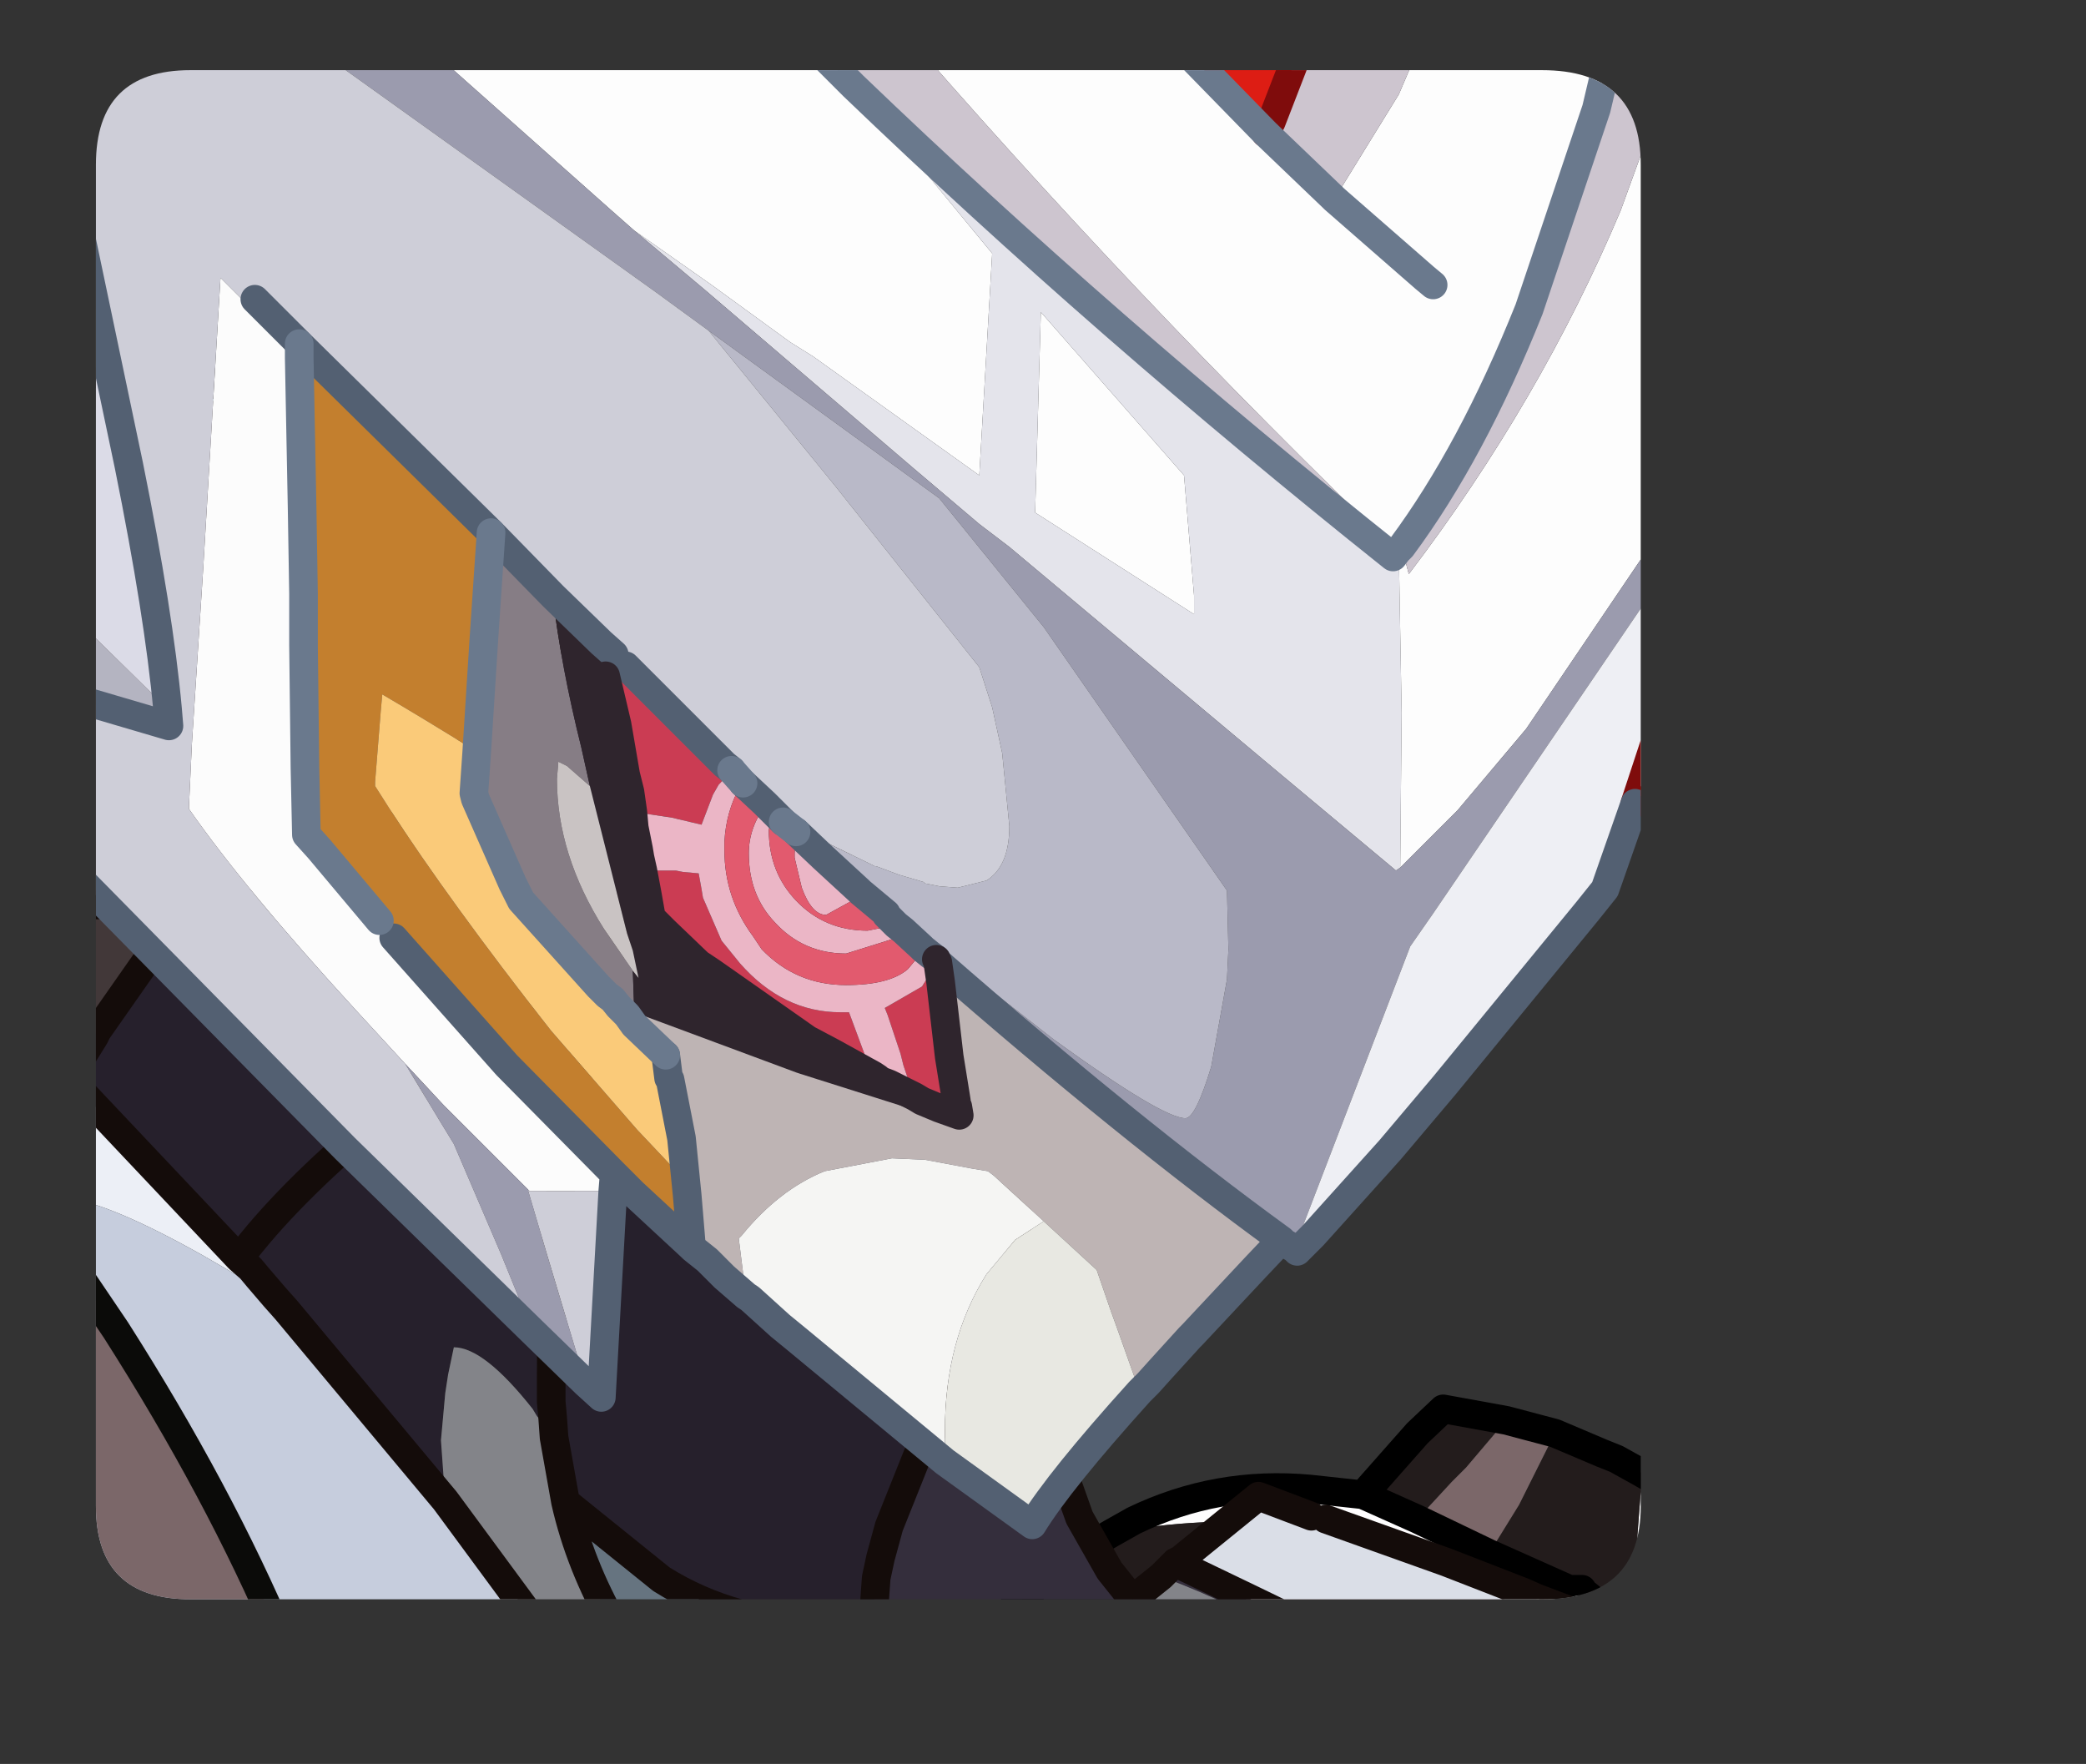 <?xml version="1.0" encoding="UTF-8" standalone="no"?>
<svg xmlns:ffdec="https://www.free-decompiler.com/flash" xmlns:xlink="http://www.w3.org/1999/xlink" ffdec:objectType="frame" height="61.6px" width="72.85px" xmlns="http://www.w3.org/2000/svg">
  <rect width="100%" height="100%" fill="#333333" stroke="none"/>
  <g transform="matrix(1.0, 0.0, 0.0, 1.0, 3.35, 2.45)">
    <clipPath id="clipPath0" transform="matrix(1.0, 0.0, 0.0, 1.0, 0.0, 0.0)">
      <path d="M50.5 0.0 Q53.95 0.0 53.95 3.3 L53.95 50.15 Q53.95 53.4 50.5 53.4 L3.3 53.4 Q0.0 53.4 0.0 50.15 L0.0 3.3 Q0.0 0.0 3.3 0.0 L50.5 0.0" fill="#000000" fill-rule="evenodd" stroke="none"/>
    </clipPath>
    <g clip-path="url(#clipPath0)">
      <use ffdec:characterId="5" height="61.6" transform="matrix(1.0, 0.0, 0.0, 1.0, -3.35, -2.45)" width="72.85" xlink:href="#shape1"/>
    </g>
    <use ffdec:characterId="6" height="53.4" transform="matrix(1.0, 0.0, 0.0, 1.0, 0.0, 0.0)" width="53.95" xlink:href="#shape2"/>
  </g>
  <defs>
    <g id="shape1" transform="matrix(1.0, 0.0, 0.0, 1.0, 3.35, 2.45)">
      <path d="M44.25 49.75 L46.15 50.6 48.65 51.8 51.45 53.05 53.2 54.15 53.55 54.55 53.7 53.25 53.7 52.9 54.0 49.0 Q55.85 50.05 57.25 51.45 L57.1 54.85 53.85 54.85 51.4 54.85 48.05 52.65 45.2 51.5 42.9 50.95 Q39.95 50.45 36.6 50.9 L35.45 51.1 36.25 50.65 Q39.15 49.25 42.4 49.55 L44.25 49.75 M53.85 54.85 L53.55 54.55 53.85 54.85" fill="#fffeff" fill-rule="evenodd" stroke="none"/>
      <path d="M44.25 49.75 L46.15 47.6 47.05 46.75 49.25 47.15 47.85 48.8 47.35 49.3 46.15 50.6 44.25 49.75 M50.95 47.6 L52.6 48.3 53.1 48.5 54.0 49.0 53.7 52.9 53.7 53.25 53.55 54.55 53.2 54.15 51.9 53.1 51.9 53.05 51.45 53.05 48.65 51.8 49.7 50.1 50.95 47.6 M39.5 54.85 L30.9 54.85 31.35 54.35 Q33.35 52.3 35.45 51.1 L36.6 50.9 Q39.95 50.45 42.9 50.95 41.3 51.75 40.45 52.95 L39.85 53.9 39.5 54.85" fill="#231c1c" fill-rule="evenodd" stroke="none"/>
      <path d="M46.15 50.6 L47.35 49.3 47.85 48.8 49.25 47.15 50.95 47.6 49.7 50.1 48.65 51.8 46.15 50.6 M51.4 54.85 L39.5 54.85 39.85 53.9 40.45 52.95 Q41.3 51.75 42.9 50.95 L45.2 51.5 48.05 52.65 51.4 54.85" fill="#7b6769" fill-rule="evenodd" stroke="none"/>
      <path d="M49.25 47.15 L47.05 46.75 46.15 47.6 44.25 49.75 46.15 50.6 48.65 51.8 51.45 53.05 53.2 54.15 53.55 54.55 53.85 54.85 M49.25 47.15 L50.95 47.6 52.6 48.3 53.1 48.5 54.0 49.0 Q55.85 50.05 57.25 51.45 L57.1 54.85 M30.9 54.85 L31.35 54.35 Q33.35 52.3 35.45 51.1 L36.25 50.65 Q39.15 49.25 42.4 49.55 L44.25 49.75 M53.2 54.15 L51.9 53.1 51.9 53.05 51.45 53.05" fill="none" stroke="#000000" stroke-linecap="round" stroke-linejoin="round" stroke-width="1.0"/>
      <path d="M4.8 11.25 Q9.4 13.6 14.9 17.7 L16.55 18.95 Q15.3 21.35 10.05 26.95 L8.25 28.85 6.45 29.05 3.35 29.15 2.15 30.55 0.05 33.55 -0.05 33.75 -0.95 35.2 -0.95 29.15 -0.95 14.7 Q1.65 12.55 4.8 11.25 M-0.95 29.15 L0.2 29.15 2.05 29.15 3.35 29.15 2.05 29.15 0.2 29.15 -0.95 29.15" fill="#423839" fill-rule="evenodd" stroke="none"/>
      <path d="M-0.95 14.7 L-0.95 12.05 1.4 9.7 4.8 11.25 Q1.65 12.55 -0.95 14.7" fill="#a3c8ce" fill-rule="evenodd" stroke="none"/>
      <path d="M16.55 18.95 Q19.15 20.9 21.4 23.1 28.0 29.15 32.25 36.0 L32.25 36.25 32.1 37.95 32.1 38.6 32.15 40.3 32.45 43.25 Q29.65 46.7 28.7 48.35 L27.7 50.85 27.4 51.95 27.25 52.65 27.15 54.05 26.4 54.25 25.6 54.3 Q22.3 54.3 19.75 52.7 L16.4 50.0 16.0 47.75 15.95 47.05 15.9 46.5 15.9 46.1 15.9 45.7 Q15.9 39.0 17.1 33.9 L17.85 31.2 18.15 30.3 18.8 28.5 Q19.9 25.75 21.4 23.1 19.9 25.75 18.8 28.5 L18.15 30.3 17.85 31.2 17.1 33.9 Q15.9 39.0 15.9 45.7 L15.9 46.1 15.9 46.5 15.95 47.05 16.0 47.75 15.4 47.0 15.25 46.75 Q13.55 44.6 12.5 44.6 L12.3 45.55 12.2 46.2 12.05 47.85 12.2 49.95 6.65 43.3 6.25 42.85 5.65 42.15 5.4 41.85 5.0 41.5 Q6.65 39.3 9.75 36.7 12.3 34.5 17.4 30.85 L18.15 30.3 17.4 30.85 Q12.3 34.5 9.75 36.7 6.65 39.3 5.0 41.5 L-0.95 35.2 -0.05 33.75 0.05 33.55 2.15 30.55 3.35 29.15 6.45 29.05 8.25 28.85 10.05 26.95 Q15.3 21.35 16.55 18.95" fill="#26202c" fill-rule="evenodd" stroke="none"/>
      <path d="M-0.95 39.4 L-0.95 35.2 5.0 41.5 5.4 41.85 5.65 42.15 6.25 42.85 3.75 41.4 Q0.55 39.6 -0.95 39.4" fill="#edf0f7" fill-rule="evenodd" stroke="none"/>
      <path d="M8.25 58.65 L4.8 58.65 1.6 56.7 -0.95 55.1 -0.95 39.4 Q0.55 39.6 3.75 41.4 L6.25 42.85 6.65 43.3 12.2 49.95 15.7 54.7 15.95 55.05 17.95 56.0 19.7 56.8 20.65 57.3 20.55 57.45 17.15 56.55 7.0 53.8 Q6.5 54.3 6.5 54.95 6.5 56.6 8.25 58.65 M3.1 58.65 L-0.95 58.65 -0.95 56.0 3.1 58.65" fill="#c7cede" fill-rule="evenodd" stroke="none"/>
      <path d="M27.25 58.65 L23.75 58.65 21.85 57.85 21.45 57.7 20.65 57.3 19.7 56.8 19.35 56.4 18.5 55.05 18.1 54.3 Q16.9 52.2 16.4 50.0 L19.75 52.7 Q22.3 54.3 25.6 54.3 L26.4 54.25 27.15 54.05 27.1 54.9 27.05 56.25 27.25 58.65" fill="#667481" fill-rule="evenodd" stroke="none"/>
      <path d="M32.45 43.25 L33.2 47.05 33.3 47.6 34.35 50.55 35.4 52.4 36.2 53.4 37.2 52.6 37.7 52.1 37.75 52.15 40.35 53.4 43.55 54.95 47.25 56.65 46.65 58.65 45.0 58.65 44.9 57.6 44.75 57.1 43.25 55.75 41.8 54.8 Q39.7 53.55 37.45 52.7 35.9 55.05 35.3 56.35 L37.2 58.2 37.7 58.65 36.1 58.65 33.8 56.6 32.95 55.8 32.1 55.5 31.65 55.5 Q31.4 56.0 31.4 56.8 L31.6 57.9 31.95 58.65 27.25 58.65 27.05 56.25 27.1 54.9 27.15 54.05 27.25 52.65 27.4 51.95 27.7 50.85 28.7 48.35 Q29.65 46.7 32.45 43.25" fill="#342e3c" fill-rule="evenodd" stroke="none"/>
      <path d="M37.7 52.1 L37.9 52.0 37.95 51.95 40.6 49.8 42.45 50.5 42.95 50.6 47.15 52.1 49.85 53.15 50.3 53.35 50.45 55.15 50.5 56.1 50.65 58.65 46.65 58.65 47.25 56.65 43.55 54.95 40.35 53.4 37.75 52.15 37.7 52.1" fill="#dbdfe8" fill-rule="evenodd" stroke="none"/>
      <path d="M45.0 58.65 L37.7 58.65 37.2 58.2 35.3 56.35 Q35.9 55.05 37.45 52.7 39.7 53.55 41.8 54.8 L43.25 55.75 44.75 57.1 44.9 57.6 45.0 58.65 M36.1 58.65 L31.95 58.65 31.6 57.9 31.4 56.8 Q31.4 56.0 31.65 55.5 L32.1 55.5 32.95 55.8 33.8 56.6 36.1 58.65 M16.0 47.75 L16.4 50.0 Q16.9 52.2 18.1 54.3 L18.5 55.05 19.35 56.4 19.7 56.8 17.95 56.0 15.95 55.05 15.7 54.7 12.2 49.95 12.05 47.85 12.2 46.2 12.3 45.55 12.5 44.6 Q13.55 44.6 15.25 46.75 L15.4 47.0 16.0 47.75" fill="#84858a" fill-rule="evenodd" stroke="none"/>
      <path d="M23.75 58.65 L21.45 58.65 21.85 57.85 23.75 58.65" fill="#ffffff" fill-rule="evenodd" stroke="none"/>
      <path d="M21.45 58.65 L19.9 58.65 20.55 57.45 20.65 57.3 21.45 57.7 21.85 57.85 21.45 58.65 M4.8 58.65 L3.1 58.65 -0.95 56.0 -0.95 55.1 1.6 56.7 4.8 58.65" fill="#a8c5cb" fill-rule="evenodd" stroke="none"/>
      <path d="M19.9 58.65 L8.25 58.65 Q6.5 56.6 6.5 54.95 6.5 54.3 7.0 53.8 L17.15 56.55 20.55 57.45 19.9 58.65" fill="#d8deec" fill-rule="evenodd" stroke="none"/>
      <path d="M50.3 53.35 L55.45 55.3 58.25 58.65 50.65 58.65 50.5 56.1 50.45 55.15 50.3 53.35" fill="#f7fbfa" fill-rule="evenodd" stroke="none"/>
      <path d="M4.8 11.25 Q9.4 13.6 14.9 17.7 L16.55 18.95 Q19.15 20.9 21.4 23.1 28.0 29.15 32.25 36.0 L32.25 36.25 32.1 37.95 32.1 38.6 32.15 40.3 32.45 43.25 33.2 47.05 33.3 47.6 34.35 50.55 35.4 52.4 36.2 53.4 37.2 52.6 37.7 52.1 37.9 52.0 37.95 51.95 40.6 49.8 42.45 50.5 M42.95 50.6 L47.15 52.1 49.85 53.15 50.3 53.35 55.45 55.3 58.25 58.65 M-0.95 12.05 L1.4 9.7 4.8 11.25 M21.4 23.1 Q19.9 25.75 18.8 28.5 L18.15 30.3 17.85 31.2 17.1 33.9 Q15.9 39.0 15.9 45.7 L15.9 46.1 15.9 46.5 15.95 47.05 16.0 47.75 16.4 50.0 19.75 52.7 Q22.3 54.3 25.6 54.3 L26.4 54.25 27.15 54.05 27.25 52.65 27.4 51.95 27.7 50.85 28.7 48.35 Q29.65 46.7 32.45 43.25 M18.15 30.3 L17.4 30.85 Q12.3 34.5 9.75 36.7 6.65 39.3 5.0 41.5 L5.4 41.85 5.65 42.15 6.25 42.85 6.65 43.3 12.2 49.95 15.7 54.7 15.95 55.05 17.95 56.0 19.7 56.8 19.35 56.4 18.5 55.05 18.1 54.3 Q16.9 52.2 16.4 50.0 M-0.95 35.2 L-0.05 33.75 0.05 33.55 2.15 30.55 3.35 29.15 2.05 29.15 0.2 29.15 -0.95 29.15 M16.55 18.95 Q15.3 21.35 10.05 26.95 L8.25 28.85 6.45 29.05 3.35 29.15 M46.65 58.65 L47.25 56.65 43.55 54.95 40.35 53.4 37.75 52.15 37.7 52.1 M27.15 54.05 L27.1 54.9 27.05 56.25 27.25 58.65 M23.75 58.65 L21.85 57.85 21.45 57.7 20.65 57.3 19.7 56.8 M5.0 41.5 L-0.95 35.2" fill="none" stroke="#140c0a" stroke-linecap="round" stroke-linejoin="round" stroke-width="1.0"/>
      <path d="M21.4 23.1 L22.45 21.4" fill="none" stroke="#ff00ff" stroke-linecap="round" stroke-linejoin="round" stroke-width="0.1"/>
      <path d="M57.9 13.0 L59.75 7.5 59.6 7.5 60.15 7.0 63.55 3.1 65.1 1.6 67.2 0.1 68.45 -0.25 68.7 -0.25 68.55 0.45 68.25 0.95 67.9 1.65 66.05 4.65 Q62.6 9.95 60.15 12.2 59.1 14.45 58.5 16.4 L57.05 21.5 56.45 22.15 53.75 25.6 57.9 13.0" fill="#ba2c16" fill-rule="evenodd" stroke="none"/>
      <path d="M2.5 22.3 L2.55 22.9 -1.7 21.65 -2.85 21.2 -2.85 13.6 Q-0.9 16.7 -0.4 19.45 L2.5 22.3" fill="#b5b5c2" fill-rule="evenodd" stroke="none"/>
      <path d="M-1.15 3.1 L-0.75 4.75 1.15 13.8 Q2.2 19.0 2.5 22.3 L-0.4 19.45 Q-0.9 16.7 -2.85 13.6 L-2.85 -1.95 -2.4 -1.95 -1.8 0.65 -1.75 0.85 -1.15 3.1" fill="#dcdce8" fill-rule="evenodd" stroke="none"/>
      <path d="M10.8 34.7 L9.1 32.85 Q5.2 28.6 3.25 25.8 L3.25 25.7 3.35 23.55 3.75 17.35 4.35 7.25 6.7 9.6 7.1 10.05 7.2 15.25 7.25 18.3 7.25 20.1 7.3 24.35 7.35 26.7 7.8 27.2 9.9 29.7 10.4 30.3 14.35 34.75 18.1 38.55 18.05 39.15 15.15 39.15 15.1 39.1 12.15 36.15 10.8 34.7 M64.7 -1.95 L69.0 -1.95 68.7 -0.25 68.45 -0.25 67.2 0.1 65.1 1.6 63.55 3.1 60.15 7.0 60.55 5.25 62.9 1.3 64.05 -0.75 64.5 -1.6 64.7 -1.95" fill="#fdfdfd" fill-rule="evenodd" stroke="none"/>
      <path d="M58.9 8.3 L54.45 16.35 49.95 23.0 47.55 25.85 46.85 26.55 45.55 27.85 45.6 22.45 45.5 16.75 45.6 16.65 45.5 16.75 45.45 16.8 Q36.3 8.0 27.7 -1.95 L36.8 -1.95 40.85 2.2 43.2 4.45 43.25 4.5 45.5 0.85 46.7 -1.95 53.2 -1.95 53.05 -1.4 52.4 1.35 50.05 8.35 Q48.05 13.35 45.6 16.65 L45.85 17.6 Q50.45 11.55 53.25 4.9 L55.25 -0.6 55.65 -1.95 61.9 -1.95 61.4 1.05 60.55 5.1 60.45 5.45 59.2 7.7 58.9 8.3 M18.8 5.6 L17.95 4.85 17.5 4.45 10.3 -1.95 23.95 -1.95 26.45 0.55 29.2 3.85 31.3 6.4 30.85 14.15 25.05 10.0 24.25 9.5 21.5 7.5 18.8 5.6 M46.7 7.5 L46.4 7.25 43.25 4.5 46.4 7.25 46.7 7.5 M38.35 18.35 L38.35 19.0 32.8 15.45 33.0 8.45 38.0 14.15 38.35 18.35" fill="#fefefe" fill-rule="evenodd" stroke="none"/>
      <path d="M68.55 0.45 L68.4 1.05 68.25 1.6 Q66.3 9.3 62.05 15.35 L57.05 21.5 58.5 16.4 Q59.1 14.45 60.15 12.2 62.6 9.95 66.05 4.65 L67.9 1.65 68.25 0.95 68.55 0.45" fill="#f73128" fill-rule="evenodd" stroke="none"/>
      <path d="M23.95 -1.95 L27.7 -1.95 Q36.3 8.0 45.45 16.8 L45.3 17.0 Q35.2 8.95 26.45 0.55 L23.95 -1.95 M42.5 -1.95 L46.7 -1.95 45.5 0.85 43.25 4.5 43.2 4.45 40.85 2.2 41.05 1.8 42.5 -1.95 M53.2 -1.95 L55.65 -1.95 55.25 -0.6 53.25 4.9 Q50.45 11.55 45.85 17.6 L45.6 16.65 Q48.05 13.35 50.05 8.35 L52.4 1.35 53.05 -1.4 53.2 -1.95" fill="#cec6d0" fill-rule="evenodd" stroke="none"/>
      <path d="M45.55 27.85 L45.4 27.95 41.15 24.4 31.9 16.65 30.85 15.85 28.55 13.9 21.3 7.7 18.8 5.6 21.5 7.5 24.25 9.5 25.05 10.0 30.85 14.15 31.3 6.4 29.2 3.85 26.45 0.55 Q35.2 8.95 45.3 17.0 L45.45 16.8 45.5 16.75 45.6 22.45 45.55 27.85 M38.35 18.35 L38.0 14.15 33.0 8.45 32.8 15.45 38.35 19.0 38.35 18.35" fill="#e5e5ec" fill-rule="evenodd" stroke="none"/>
      <path d="M0.15 -1.95 L-0.65 -0.8 -1.05 -0.25 -1.75 0.85 -1.8 0.65 -1.65 -1.95 0.15 -1.95 M15.25 44.05 L14.15 41.35 12.5 37.5 11.95 36.6 11.8 36.35 10.8 34.7 12.15 36.15 15.1 39.1 15.1 39.15 15.75 41.35 17.1 45.85 15.25 44.05 M6.0 -1.95 L10.3 -1.95 17.5 4.45 17.95 4.85 18.8 5.6 21.3 7.7 28.55 13.9 30.85 15.85 31.9 16.65 41.15 24.4 45.4 27.95 45.55 27.85 46.85 26.55 47.55 25.85 49.95 23.0 54.45 16.35 58.9 8.3 59.6 7.5 59.75 7.5 57.9 13.0 46.7 29.45 45.9 30.6 43.75 36.2 41.85 41.15 41.5 40.95 41.4 40.85 Q36.1 37.0 29.4 31.15 L29.35 31.05 29.15 30.9 28.9 30.7 28.85 30.65 28.85 30.25 33.45 33.85 Q37.25 36.6 38.05 36.6 38.4 36.6 38.95 34.8 L39.5 31.75 39.55 30.7 39.5 28.65 33.1 19.45 29.45 14.95 21.4 9.1 19.55 7.75 6.0 -1.95 M63.05 -1.95 L64.7 -1.95 64.5 -1.6 64.05 -0.75 62.9 1.3 60.55 5.25 60.55 5.1 61.4 1.05 63.05 -1.95" fill="#9c9caf" fill-rule="evenodd" stroke="none"/>
      <path d="M21.4 9.1 L29.45 14.95 33.1 19.45 39.5 28.65 39.55 30.7 39.5 31.75 38.95 34.8 Q38.4 36.6 38.05 36.6 37.25 36.6 33.45 33.85 L28.85 30.25 28.85 30.65 28.2 30.05 27.95 29.85 27.6 29.5 27.6 29.45 26.7 28.7 26.65 28.65 25.4 27.5 24.45 26.6 24.0 26.25 24.5 26.45 25.05 26.75 26.9 27.65 27.2 27.8 27.25 27.8 28.05 28.1 28.9 28.35 28.95 28.4 29.45 28.5 30.1 28.55 31.1 28.3 Q31.9 27.8 31.9 26.4 L31.65 23.85 31.3 22.25 30.85 20.85 25.8 14.5 21.4 9.1 M61.9 -1.95 L63.05 -1.95 61.4 1.05 61.9 -1.95" fill="#babac9" fill-rule="evenodd" stroke="none"/>
      <path d="M36.8 -1.95 L42.5 -1.95 41.05 1.8 40.85 2.2 36.8 -1.95" fill="#de1d14" fill-rule="evenodd" stroke="none"/>
      <path d="M0.15 -1.95 L6.0 -1.95 19.55 7.75 21.4 9.1 25.8 14.5 30.85 20.85 31.3 22.25 31.65 23.85 31.9 26.4 Q31.9 27.8 31.1 28.3 L30.1 28.55 29.45 28.5 28.95 28.4 28.9 28.35 28.05 28.1 27.25 27.8 27.2 27.8 26.9 27.65 25.05 26.75 24.5 26.45 24.0 26.25 23.75 26.0 23.6 25.85 23.4 25.65 23.35 25.6 22.6 24.9 22.2 24.45 21.95 24.25 18.5 20.8 18.1 20.4 17.65 20.0 16.0 18.4 15.95 18.35 13.8 16.15 7.1 9.55 7.1 10.05 6.7 9.6 4.35 7.25 3.75 17.35 3.35 23.55 3.25 25.7 3.25 25.8 Q5.2 28.6 9.1 32.85 L10.8 34.7 11.8 36.35 11.95 36.6 12.5 37.5 14.15 41.35 15.25 44.05 8.7 37.65 -0.65 28.15 -1.35 24.6 -1.6 22.5 -1.7 21.65 2.55 22.9 2.5 22.3 Q2.2 19.0 1.15 13.8 L-0.75 4.75 -1.15 3.1 -1.05 -0.25 -0.65 -0.8 0.15 -1.95 M5.55 8.0 L7.1 9.55 5.55 8.0 M15.1 39.1 L15.15 39.15 18.05 39.15 17.65 46.35 17.1 45.85 15.75 41.35 15.1 39.15 15.1 39.1" fill="#cfcfd9" fill-rule="evenodd" stroke="none"/>
      <path d="M-2.4 -1.95 L-1.65 -1.95 -1.8 0.65 -2.4 -1.95" fill="#b0a9b1" fill-rule="evenodd" stroke="none"/>
      <path d="M13.3 23.8 L13.55 19.85 13.8 16.15 15.95 18.35 Q16.25 20.85 16.95 23.65 L17.25 25.0 16.45 24.3 16.15 24.15 16.1 24.75 Q16.1 27.4 17.75 30.0 L18.75 31.45 18.8 32.9 18.8 33.35 18.55 33.0 18.25 32.7 18.05 32.45 17.85 32.3 17.55 32.0 14.85 29.0 14.75 28.8 14.55 28.4 13.25 25.45 13.2 25.25 13.3 23.8" fill="#877d86" fill-rule="evenodd" stroke="none"/>
      <path d="M18.1 20.4 Q17.85 20.2 17.8 21.15 L18.2 22.85 18.5 24.6 18.65 25.2 18.75 25.9 18.8 26.45 18.95 27.2 19.0 27.5 19.1 27.95 19.25 28.75 19.4 29.6 19.5 29.7 19.85 30.05 21.05 31.2 21.5 31.5 24.85 33.85 25.7 34.3 27.15 35.1 27.3 35.2 27.3 35.25 27.7 35.4 27.8 35.45 28.6 35.85 28.85 36.0 29.45 36.25 29.65 36.65 24.6 35.05 24.45 35.0 18.8 32.9 18.75 31.45 18.95 31.7 18.75 30.75 18.55 30.15 17.25 25.0 16.95 23.65 Q16.25 20.85 15.95 18.35 L16.0 18.4 17.65 20.0 18.1 20.4" fill="#2f252d" fill-rule="evenodd" stroke="none"/>
      <path d="M7.1 10.05 L7.1 9.55 13.8 16.15 13.55 19.85 13.3 23.8 Q11.45 22.65 10.0 21.8 L9.95 22.35 9.75 24.85 9.75 25.0 Q11.65 28.05 15.0 32.4 L15.9 33.55 18.9 37.0 20.6 38.8 20.65 39.3 20.8 41.1 18.75 39.2 18.1 38.55 14.35 34.75 10.4 30.3 9.9 29.7 7.8 27.2 7.35 26.7 7.3 24.35 7.25 20.1 7.25 18.3 7.2 15.25 7.1 10.05" fill="#c4802e" fill-rule="evenodd" stroke="none"/>
      <path d="M20.6 38.8 L18.9 37.0 15.9 33.55 15.0 32.4 Q11.65 28.05 9.75 25.0 L9.75 24.85 9.95 22.35 10.0 21.8 Q11.45 22.65 13.3 23.8 L13.2 25.25 13.25 25.45 14.55 28.4 14.75 28.8 14.85 29.0 17.55 32.0 17.85 32.3 18.05 32.45 18.25 32.7 18.55 33.0 18.8 33.35 19.9 34.4 20.0 35.2 20.05 35.25 20.45 37.3 20.6 38.8" fill="#fbcb79" fill-rule="evenodd" stroke="none"/>
      <path d="M20.8 41.1 L20.65 39.3 20.85 41.15 20.8 41.1 M18.75 31.45 L17.75 30.0 Q16.1 27.4 16.1 24.75 L16.15 24.15 16.45 24.3 17.25 25.0 18.55 30.15 18.75 30.75 18.95 31.7 18.75 31.45" fill="#cac4c4" fill-rule="evenodd" stroke="none"/>
      <path d="M29.35 31.05 L29.4 31.15 29.5 31.85 29.8 34.45 30.05 36.0 30.1 36.2 30.15 36.5 29.45 36.25 28.85 36.0 28.6 35.85 28.35 35.2 28.2 34.75 28.1 34.35 27.65 33.0 27.55 32.75 28.85 32.0 29.2 31.45 29.35 31.05 M18.5 20.8 L21.95 24.25 22.2 24.45 21.8 24.9 21.75 24.95 21.55 25.3 21.15 26.35 20.1 26.1 18.75 25.9 18.65 25.2 18.5 24.6 18.2 22.85 17.8 21.15 Q17.85 20.2 18.1 20.4 L18.5 20.8 M19.1 27.95 L20.25 27.95 20.5 28.0 21.05 28.05 21.15 28.6 21.2 28.9 21.85 30.4 22.5 31.2 Q24.0 32.9 26.0 32.9 L26.2 32.9 26.3 32.9 26.95 34.65 27.15 35.1 25.7 34.3 24.85 33.85 21.5 31.5 21.05 31.2 19.85 30.05 19.5 29.7 19.4 29.6 19.25 28.75 19.1 27.95" fill="#cc3c53" fill-rule="evenodd" stroke="none"/>
      <path d="M28.9 30.7 L29.15 30.9 29.35 31.05 29.2 31.45 28.85 32.0 27.55 32.75 27.65 33.0 28.1 34.35 28.2 34.75 28.35 35.2 28.6 35.85 27.8 35.45 27.7 35.4 27.3 35.25 27.3 35.2 27.15 35.1 26.95 34.65 26.3 32.9 26.2 32.9 26.0 32.9 Q24.0 32.9 22.5 31.2 L21.85 30.4 21.2 28.9 21.15 28.6 21.05 28.05 20.5 28.0 20.25 27.95 19.1 27.95 19.0 27.5 18.95 27.2 18.8 26.45 18.75 25.9 20.1 26.1 21.15 26.35 21.55 25.3 21.75 24.95 21.8 24.9 22.2 24.45 22.6 24.9 22.5 25.0 Q22.0 25.9 21.95 26.95 L21.95 27.25 Q21.95 28.9 22.95 30.25 L23.25 30.7 Q24.45 31.95 26.2 31.95 27.7 31.95 28.35 31.4 L28.85 30.8 28.9 30.7 M23.4 25.65 L23.6 25.85 23.5 26.55 Q23.5 28.0 24.45 29.0 25.45 30.05 26.95 30.05 L27.95 29.85 28.2 30.05 27.8 30.35 26.2 30.85 Q24.7 30.85 23.7 29.75 22.8 28.8 22.8 27.35 22.8 26.45 23.4 25.65 M26.7 28.7 L26.55 28.9 26.5 28.95 25.5 29.5 Q25.0 29.5 24.65 28.55 L24.4 27.5 24.4 27.35 24.45 26.6 25.4 27.5 26.65 28.65 26.7 28.7" fill="#ecb7c7" fill-rule="evenodd" stroke="none"/>
      <path d="M29.4 31.15 Q36.1 37.0 41.4 40.85 L40.5 41.8 38.3 44.15 38.2 44.25 37.2 45.35 36.75 45.85 36.45 46.15 35.65 43.9 35.45 43.35 34.95 41.9 33.1 40.2 31.35 38.6 31.15 38.45 30.55 38.35 28.95 38.05 27.8 38.0 25.45 38.45 Q23.85 39.1 22.55 40.7 L22.45 40.8 22.7 42.8 21.95 42.15 21.7 41.9 21.35 41.55 20.85 41.15 20.65 39.3 20.6 38.8 20.45 37.3 20.05 35.25 20.0 35.2 19.9 34.4 18.8 33.35 18.8 32.9 24.45 35.0 24.6 35.05 29.65 36.65 29.45 36.25 30.15 36.5 30.1 36.2 30.05 36.0 29.8 34.45 29.5 31.85 29.4 31.15" fill="#bfb5b5" fill-rule="evenodd" stroke="none"/>
      <path d="M28.85 30.65 L28.9 30.7 28.85 30.8 28.35 31.4 Q27.7 31.95 26.2 31.95 24.45 31.95 23.25 30.7 L22.95 30.25 Q21.95 28.9 21.95 27.25 L21.95 26.95 Q22.0 25.9 22.5 25.0 L22.6 24.9 23.35 25.6 23.4 25.65 Q22.8 26.45 22.8 27.35 22.8 28.8 23.7 29.75 24.7 30.85 26.2 30.85 L27.8 30.35 28.2 30.05 28.85 30.65 M23.6 25.85 L23.75 26.0 24.0 26.25 24.45 26.6 24.4 27.35 24.4 27.5 24.65 28.55 Q25.0 29.5 25.5 29.5 L26.5 28.95 26.55 28.9 26.7 28.7 27.6 29.45 27.6 29.5 27.95 29.85 26.95 30.05 Q25.45 30.05 24.45 29.0 23.5 28.0 23.5 26.55 L23.6 25.85" fill="#e35a6e" fill-rule="evenodd" stroke="none"/>
      <path d="M22.7 42.8 L22.45 40.8 22.55 40.7 Q23.85 39.1 25.45 38.45 L27.8 38.0 28.95 38.05 30.55 38.35 31.15 38.45 31.35 38.6 33.1 40.2 32.1 40.85 31.1 42.05 Q29.65 44.35 29.65 47.5 L29.65 48.6 24.45 44.3 23.9 43.85 22.85 42.9 22.7 42.8" fill="#f6f6f4" fill-rule="evenodd" stroke="none"/>
      <path d="M29.65 48.6 L29.65 47.5 Q29.65 44.35 31.1 42.05 L32.1 40.85 33.1 40.2 34.95 41.9 35.45 43.35 35.65 43.9 36.45 46.15 Q33.65 49.25 32.7 50.8 L29.65 48.6" fill="#e9e9e3" fill-rule="evenodd" stroke="none"/>
      <path d="M41.85 41.15 L43.75 36.2 45.9 30.6 46.7 29.45 57.9 13.0 53.75 25.6 52.7 28.6 52.1 29.35 47.1 35.45 45.2 37.7 42.5 40.7 41.95 41.25 41.85 41.15" fill="#eff0f5" fill-rule="evenodd" stroke="none"/>
      <path d="M57.9 13.0 L59.75 7.5 59.6 7.5 M68.7 -0.25 L68.55 0.45 68.4 1.05 68.25 1.6 Q66.3 9.3 62.05 15.35 L57.05 21.5 56.45 22.15 53.75 25.6 57.9 13.0 M68.7 -0.25 L68.45 -0.25 67.2 0.1 65.1 1.6 63.55 3.1 60.15 7.0 M40.85 2.2 L41.05 1.8 42.5 -1.95" fill="none" stroke="#800c0c" stroke-linecap="round" stroke-linejoin="round" stroke-width="1.0"/>
      <path d="M-1.15 3.1 L-0.75 4.75 1.15 13.8 Q2.2 19.0 2.5 22.3 L2.55 22.9 -1.7 21.65 -1.6 22.5 -1.35 24.6 -0.65 28.15 8.7 37.65 15.25 44.05 17.1 45.85 17.65 46.35 18.05 39.15 18.1 38.55 18.75 39.2 20.8 41.1 20.65 39.3 20.6 38.8 20.45 37.3 20.05 35.25 20.0 35.2 19.9 34.4 M7.1 9.55 L5.55 8.0 M28.85 30.65 L28.9 30.7 29.15 30.9 29.35 31.05 M29.4 31.15 Q36.1 37.0 41.4 40.85 L41.5 40.95 41.85 41.15 41.95 41.25 42.5 40.7 45.2 37.7 47.1 35.45 52.1 29.35 52.7 28.6 53.75 25.6 M36.45 46.15 L36.75 45.85 37.2 45.35 38.2 44.25 38.3 44.15 40.5 41.8 41.4 40.85 M22.2 24.45 L21.95 24.25 18.5 20.8 M22.6 24.9 L23.35 25.6 23.4 25.65 23.6 25.85 23.75 26.0 24.0 26.25 M10.4 30.3 L14.35 34.75 18.1 38.55 M13.8 16.15 L7.1 9.55 M15.95 18.35 L16.0 18.4 17.65 20.0 18.1 20.4 M15.95 18.35 L13.8 16.15 M27.95 29.85 L27.6 29.5 27.6 29.45 26.7 28.7 26.65 28.65 25.4 27.5 24.45 26.6 M28.85 30.65 L28.2 30.05 27.95 29.85 M22.7 42.8 L22.85 42.9 23.9 43.85 24.45 44.3 29.65 48.6 32.7 50.8 Q33.65 49.25 36.45 46.15 M20.85 41.15 L21.35 41.55 21.7 41.9 21.95 42.15 22.7 42.8 M20.8 41.1 L20.85 41.15 M-2.4 -1.95 L-1.8 0.65 -1.75 0.85 -1.15 3.1 M-2.85 21.2 L-1.7 21.65" fill="none" stroke="#536072" stroke-linecap="round" stroke-linejoin="round" stroke-width="1.0"/>
      <path d="M7.1 10.05 L7.1 9.55 M59.6 7.5 L58.9 8.3 59.2 7.7 60.45 5.45 60.55 5.1 61.4 1.05 61.9 -1.95 M69.0 -1.95 L68.7 -0.25 M45.6 16.65 L45.5 16.75 45.45 16.8 45.3 17.0 Q35.2 8.95 26.45 0.55 L23.95 -1.95 M53.2 -1.95 L53.05 -1.4 52.4 1.35 50.05 8.35 Q48.05 13.35 45.6 16.65 M60.15 7.0 L59.6 7.5 M60.55 5.1 L60.55 5.25 60.15 7.0 M43.25 4.5 L43.2 4.45 40.85 2.2 36.8 -1.95 M43.25 4.5 L46.4 7.25 46.7 7.5 M22.2 24.45 L22.6 24.9 M7.1 10.05 L7.2 15.25 7.25 18.3 7.25 20.1 7.3 24.35 7.35 26.7 7.8 27.2 9.9 29.7 M13.3 23.8 L13.55 19.85 13.8 16.15 M18.8 33.35 L18.55 33.0 18.25 32.7 18.05 32.45 17.85 32.3 17.55 32.0 14.85 29.0 14.75 28.8 14.55 28.4 13.25 25.45 13.2 25.25 13.3 23.8 M19.9 34.4 L18.8 33.35 M24.45 26.6 L24.0 26.25" fill="none" stroke="#6a798e" stroke-linecap="round" stroke-linejoin="round" stroke-width="1.0"/>
      <path d="M29.35 31.05 L29.4 31.15 29.5 31.85 29.8 34.45 30.05 36.0 M17.8 21.15 L18.2 22.85 18.5 24.6 18.65 25.2 18.75 25.9 18.8 26.45 18.95 27.2 19.0 27.5 19.1 27.95 19.25 28.75 19.4 29.6 19.5 29.7 19.85 30.05 21.05 31.2 21.5 31.5 24.85 33.85 25.7 34.3 27.15 35.1 27.3 35.2 27.3 35.25 27.7 35.4 27.8 35.45 28.6 35.85 28.85 36.0 29.45 36.25 30.15 36.5 30.1 36.2" fill="none" stroke="#2f252d" stroke-linecap="round" stroke-linejoin="round" stroke-width="1.0"/>
      <path d="M-1.8 40.3 L0.7 44.0 Q4.3 49.65 6.5 54.85 L-2.0 54.85 -2.85 53.0 -2.85 39.65 -1.8 40.3" fill="#7b6769" fill-rule="evenodd" stroke="none"/>
      <path d="M-2.85 53.0 L-2.0 54.85 -2.85 54.85 -2.85 53.0" fill="#fffeff" fill-rule="evenodd" stroke="none"/>
      <path d="M-1.8 40.3 L-2.85 39.65 -2.85 38.9 -1.8 40.3" fill="#1d1c1a" fill-rule="evenodd" stroke="none"/>
      <path d="M6.5 54.85 Q4.3 49.65 0.7 44.0 L-1.8 40.3 -2.85 38.9" fill="none" stroke="#0b0b09" stroke-linecap="round" stroke-linejoin="round" stroke-width="1.0"/>
    </g>
    <g id="shape2" transform="matrix(1.0, 0.0, 0.0, 1.0, 0.0, 0.0)">
      <path d="M50.5 0.0 Q53.95 0.0 53.95 3.3 L53.95 50.15 Q53.95 53.4 50.5 53.4 L3.3 53.4 Q0.0 53.4 0.0 50.15 L0.0 3.3 Q0.0 0.0 3.3 0.0 L50.5 0.0" fill="#000000" fill-opacity="0.004" fill-rule="evenodd" stroke="none"/>
    </g>
  </defs>
</svg>
